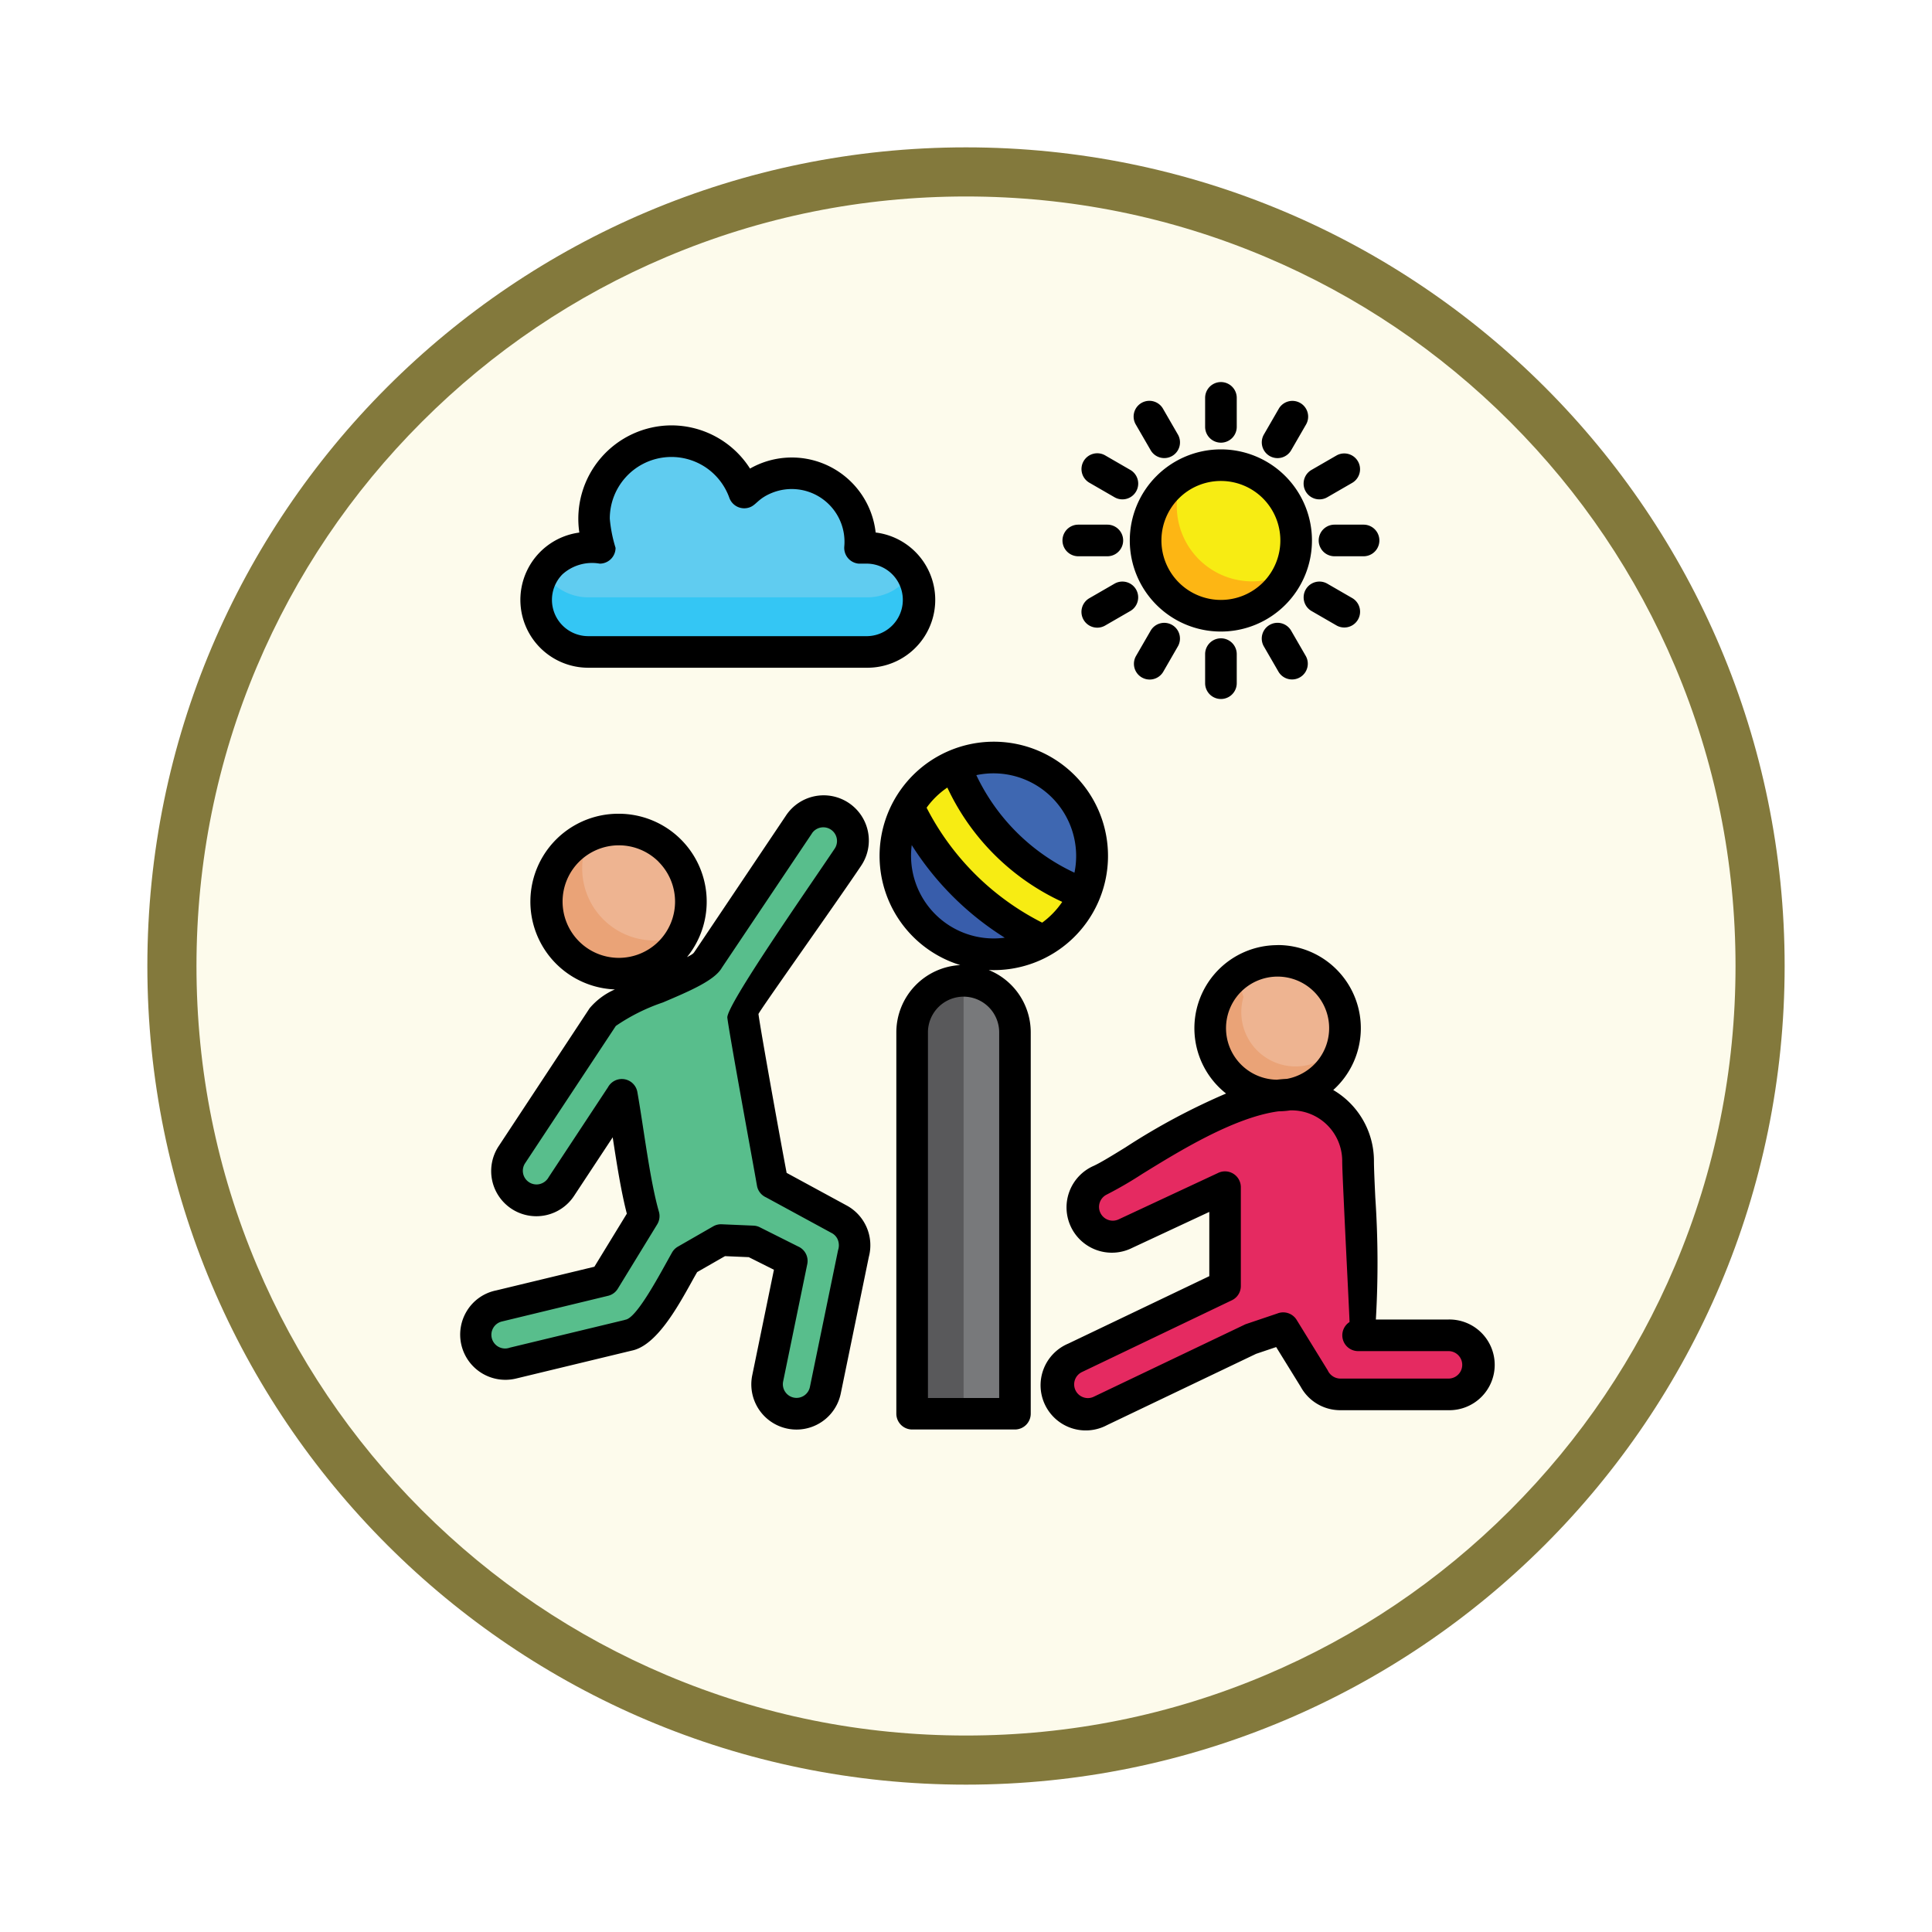 <svg xmlns="http://www.w3.org/2000/svg" xmlns:xlink="http://www.w3.org/1999/xlink" width="118" height="118" viewBox="0 0 118 118">
  <defs>
    <filter id="Trazado_982547" x="0" y="0" width="118" height="118" filterUnits="userSpaceOnUse">
      <feOffset dy="3" input="SourceAlpha"/>
      <feGaussianBlur stdDeviation="3" result="blur"/>
      <feFlood flood-opacity="0.161"/>
      <feComposite operator="in" in2="blur"/>
      <feComposite in="SourceGraphic"/>
    </filter>
  </defs>
  <g id="Grupo_1177790" data-name="Grupo 1177790" transform="translate(-204.5 -4911.545)">
    <g id="Grupo_1173988" data-name="Grupo 1173988" transform="translate(213.5 4917.545)">
      <g id="Grupo_1172010" data-name="Grupo 1172010">
        <g id="Grupo_1171046" data-name="Grupo 1171046">
          <g id="Grupo_1148525" data-name="Grupo 1148525">
            <g transform="matrix(1, 0, 0, 1, -9, -6)" filter="url(#Trazado_982547)">
              <g id="Trazado_982547-2" data-name="Trazado 982547" transform="translate(9 6)" fill="#fdfbec">
                <path d="M 50 98.5 C 43.452 98.5 37.1 97.218 31.122 94.689 C 25.347 92.247 20.16 88.749 15.705 84.295 C 11.251 79.84 7.753 74.653 5.311 68.878 C 2.782 62.9 1.5 56.548 1.5 50 C 1.5 43.452 2.782 37.1 5.311 31.122 C 7.753 25.347 11.251 20.16 15.705 15.705 C 20.16 11.251 25.347 7.753 31.122 5.311 C 37.1 2.782 43.452 1.5 50 1.5 C 56.548 1.5 62.9 2.782 68.878 5.311 C 74.653 7.753 79.84 11.251 84.295 15.705 C 88.749 20.16 92.247 25.347 94.689 31.122 C 97.218 37.1 98.5 43.452 98.5 50 C 98.5 56.548 97.218 62.9 94.689 68.878 C 92.247 74.653 88.749 79.84 84.295 84.295 C 79.84 88.749 74.653 92.247 68.878 94.689 C 62.9 97.218 56.548 98.5 50 98.5 Z" stroke="none"/>
                <path d="M 50 3 C 43.654 3 37.499 4.242 31.706 6.692 C 26.11 9.059 21.083 12.449 16.766 16.766 C 12.449 21.083 9.059 26.11 6.692 31.706 C 4.242 37.499 3 43.654 3 50 C 3 56.346 4.242 62.501 6.692 68.294 C 9.059 73.89 12.449 78.917 16.766 83.234 C 21.083 87.551 26.11 90.941 31.706 93.308 C 37.499 95.758 43.654 97 50 97 C 56.346 97 62.501 95.758 68.294 93.308 C 73.89 90.941 78.917 87.551 83.234 83.234 C 87.551 78.917 90.941 73.89 93.308 68.294 C 95.758 62.501 97 56.346 97 50 C 97 43.654 95.758 37.499 93.308 31.706 C 90.941 26.11 87.551 21.083 83.234 16.766 C 78.917 12.449 73.89 9.059 68.294 6.692 C 62.501 4.242 56.346 3 50 3 M 50 0 C 77.614 0 100 22.386 100 50 C 100 77.614 77.614 100 50 100 C 22.386 100 0 77.614 0 50 C 0 22.386 22.386 0 50 0 Z" stroke="none" fill="#83793c"/>
              </g>
            </g>
          </g>
        </g>
      </g>
    </g>
    <g id="beach-volleyball_16891661" transform="translate(205.744 4914.146)">
      <path id="Trazado_1036412" data-name="Trazado 1036412" d="M48.063,220.059l5.543-8.256a1.8,1.8,0,1,1,2.99,2c-.7,1.044-6.449,9.373-6.411,9.686.145,1.123,1.649,9.33,1.806,10.206l4.054,2.2a1.8,1.8,0,0,1,.9,2.08l-1.724,8.373a1.8,1.8,0,1,1-3.518-.723l1.474-7.165-2.384-1.2-1.939-.085L46.7,238.416c-.723,1.18-2.2,4.336-3.507,4.574l-7.1,1.709a1.8,1.8,0,1,1-.829-3.494l6.466-1.555,2.408-3.936c-.59-2.045-.95-5.211-1.34-7.408l-3.715,5.626a1.8,1.8,0,0,1-3-1.975l5.543-8.4C42.351,222.475,47.524,221.056,48.063,220.059Z" transform="translate(-6.059 -164.036)" fill="#58be8c"/>
      <path id="Trazado_1036413" data-name="Trazado 1036413" d="M69.682,218.99a4.4,4.4,0,1,1-4.4,4.4A4.4,4.4,0,0,1,69.682,218.99Z" transform="translate(-33.13 -170.92)" fill="#eaa377" fill-rule="evenodd"/>
      <path id="Trazado_1036414" data-name="Trazado 1036414" d="M83.243,218.99a4.409,4.409,0,0,1,3.929,6.4,4.4,4.4,0,0,1-5.684-6.032A4.427,4.427,0,0,1,83.243,218.99Z" transform="translate(-46.691 -170.92)" fill="#eeb491" fill-rule="evenodd"/>
      <path id="Trazado_1036415" data-name="Trazado 1036415" d="M310.191,351.08h5.52a1.806,1.806,0,0,1,0,3.613l-6.6,0a1.816,1.816,0,0,1-1.594-.961l-1.9-3.088-1.994.676-9.166,4.382a1.8,1.8,0,0,1-1.553-3.241l9.166-4.382v-6.043l-6.087,2.838a1.805,1.805,0,0,1-1.525-3.272c1.877-.871,7.54-5.218,11.668-5.218a4.059,4.059,0,0,1,4.061,4.057C310.191,341.98,310.788,350.7,310.191,351.08Z" transform="translate(-228.487 -272.123)" fill="#e52a61"/>
      <g id="Grupo_1178041" data-name="Grupo 1178041" transform="translate(31.501 24.346)">
        <path id="Trazado_1036416" data-name="Trazado 1036416" d="M363.262,277.13a4.112,4.112,0,1,1-4.112,4.112A4.113,4.113,0,0,1,363.262,277.13Z" transform="translate(-317.976 -245.389)" fill="#eaa377" fill-rule="evenodd"/>
        <path id="Trazado_1036417" data-name="Trazado 1036417" d="M375.944,277.13a3.317,3.317,0,1,1-2.084,2.2,1.675,1.675,0,0,1,2.084-2.2Z" transform="translate(-330.658 -245.389)" fill="#eeb491" fill-rule="evenodd"/>
        <path id="Trazado_1036418" data-name="Trazado 1036418" d="M230.253,285.97a3.148,3.148,0,0,1,3.139,3.139v23.3H227.11v-23.3A3.149,3.149,0,0,1,230.253,285.97Z" transform="translate(-204.145 -253.01)" fill="#78797b" fill-rule="evenodd"/>
        <path id="Trazado_1036419" data-name="Trazado 1036419" d="M230.253,312.413H227.11v-23.3a3.149,3.149,0,0,1,3.143-3.139Z" transform="translate(-204.144 -253.01)" fill="#59595b" fill-rule="evenodd"/>
        <path id="Trazado_1036420" data-name="Trazado 1036420" d="M225.628,187.07a6.008,6.008,0,1,1-6.008,6.008A6.007,6.007,0,0,1,225.628,187.07Z" transform="translate(-197.687 -167.748)" fill="#385dab" fill-rule="evenodd"/>
        <path id="Trazado_1036421" data-name="Trazado 1036421" d="M245.25,187.07a6.012,6.012,0,0,1,5.175,9.065,6.072,6.072,0,0,1-2.037.352,6.007,6.007,0,0,1-5.171-9.065A6.047,6.047,0,0,1,245.25,187.07Z" transform="translate(-217.309 -167.748)" fill="#3e67b1" fill-rule="evenodd"/>
        <path id="Trazado_1036422" data-name="Trazado 1036422" d="M236.258,198.377a6.055,6.055,0,0,1-2.5,2.853,16.97,16.97,0,0,1-8.237-8.2,6.055,6.055,0,0,1,2.842-2.514,13.422,13.422,0,0,0,7.9,7.857Z" transform="translate(-202.774 -170.722)" fill="#f7ec13" fill-rule="evenodd"/>
        <path id="Trazado_1036423" data-name="Trazado 1036423" d="M68.834,46.95a4.732,4.732,0,0,1,4.449,3.134,4.181,4.181,0,0,1,7.071,3.377H80.8a3.18,3.18,0,1,1,0,6.36H63.749a3.18,3.18,0,0,1,0-6.36h.712a4.732,4.732,0,0,1,4.374-6.512Z" transform="translate(-60.57 -46.95)" fill="#34c6f4" fill-rule="evenodd"/>
        <path id="Trazado_1036424" data-name="Trazado 1036424" d="M71.791,46.95a4.732,4.732,0,0,1,4.449,3.134,4.181,4.181,0,0,1,7.071,3.377h.445a3.183,3.183,0,0,1,2.706,1.513,3.181,3.181,0,0,1-2.706,1.513H66.706A3.188,3.188,0,0,1,64,54.974a3.187,3.187,0,0,1,2.706-1.513h.712A4.732,4.732,0,0,1,71.791,46.95Z" transform="translate(-63.527 -46.95)" fill="#60ccf0" fill-rule="evenodd"/>
        <path id="Trazado_1036425" data-name="Trazado 1036425" d="M335.12,57.58a4.6,4.6,0,1,1-4.6,4.6A4.6,4.6,0,0,1,335.12,57.58Z" transform="translate(-293.294 -56.114)" fill="#fdb614" fill-rule="evenodd"/>
        <path id="Trazado_1036426" data-name="Trazado 1036426" d="M347.034,57.58a4.6,4.6,0,0,1,4.194,6.485,4.6,4.6,0,0,1-6.485-5.874A4.588,4.588,0,0,1,347.034,57.58Z" transform="translate(-305.209 -56.114)" fill="#f7ec13" fill-rule="evenodd"/>
      </g>
      <path id="Trazado_1036427" data-name="Trazado 1036427" d="M68.135,23.342a.961.961,0,1,1,1.666-.957l.887,1.536a.96.96,0,1,1-1.664.957ZM72.361,21.7a.965.965,0,0,1,1.931,0V23.47a.965.965,0,0,1-1.931,0Zm0,15.651a.965.965,0,0,1,1.931,0v1.775a.965.965,0,0,1-1.931,0ZM69.8,38.433a.961.961,0,0,1-1.666-.958l.888-1.536a.96.96,0,1,1,1.664.957Zm7.826-13.551a.962.962,0,1,1-1.664-.965l.887-1.536a.962.962,0,1,1,1.664.965ZM66.263,35.6a.964.964,0,1,1-.965-1.669l1.536-.887a.964.964,0,0,1,.965,1.669Zm13.551-7.826a.964.964,0,0,1-.965-1.669l1.536-.887a.964.964,0,0,1,.965,1.669Zm-15.2,3.6a.965.965,0,0,1,0-1.931h1.775a.965.965,0,1,1,0,1.931Zm15.649,0a.965.965,0,1,1,0-1.931h1.775a.965.965,0,1,1,0,1.931ZM65.3,26.887a.964.964,0,1,1,.965-1.669l1.536.887a.964.964,0,0,1-.965,1.669Zm13.551,7.826a.964.964,0,0,1,.965-1.669l1.536.887a.964.964,0,0,1-.965,1.669ZM75.96,36.9a.962.962,0,1,1,1.664-.965l.888,1.536a.962.962,0,0,1-1.664.965ZM73.327,24.846a5.563,5.563,0,1,1-5.567,5.563A5.563,5.563,0,0,1,73.327,24.846Zm2.568,2.994a3.633,3.633,0,1,0,0,5.135,3.638,3.638,0,0,0,0-5.135ZM39.765,23.38a5.694,5.694,0,0,1,4.8,2.638,5.153,5.153,0,0,1,7.673,3.905,4.145,4.145,0,0,1-.507,8.259H34.679a4.146,4.146,0,0,1-.539-8.256,5.706,5.706,0,0,1,5.625-6.546Zm2.161,2.612A3.764,3.764,0,0,0,36,29.08a8.492,8.492,0,0,0,.352,1.779.965.965,0,0,1-.965.965,2.7,2.7,0,0,0-2.275.649,2.217,2.217,0,0,0,1.564,3.78H51.73a2.215,2.215,0,0,0,0-4.429l-.528,0a.967.967,0,0,1-.88-1.044A3.223,3.223,0,0,0,45.91,27.5c-.86.348-.954.739-1.372.887A.967.967,0,0,1,43.3,27.8a3.771,3.771,0,0,0-1.376-1.809Zm16.461,18.75A12.467,12.467,0,0,0,64.38,50.7,5.049,5.049,0,0,0,58.387,44.742Zm5.246,7.74A14.4,14.4,0,0,1,56.616,45.5a5.044,5.044,0,0,0-1.266,1.231,16.11,16.11,0,0,0,7.059,7.02,5.155,5.155,0,0,0,1.223-1.266Zm-3.511,2.188a18.041,18.041,0,0,1-5.68-5.657A5.049,5.049,0,0,0,60.121,54.671ZM59.442,42.7a6.975,6.975,0,1,1-.3,13.943,4.109,4.109,0,0,1,2.568,3.8v23.3a.967.967,0,0,1-.965.965H54.466a.968.968,0,0,1-.965-.965v-23.3a4.119,4.119,0,0,1,3.905-4.1A6.975,6.975,0,0,1,59.442,42.7ZM57.609,58.271a2.183,2.183,0,0,0-2.177,2.173V82.784h4.351V60.445A2.182,2.182,0,0,0,57.609,58.271ZM76.786,55.12a5.076,5.076,0,0,1,3.4,8.853,5.029,5.029,0,0,1,2.486,4.338c0,.43.036,1.231.083,2.233a59.05,59.05,0,0,1,.034,7.446h4.436a2.77,2.77,0,1,1,0,5.539v0l-6.6,0A2.749,2.749,0,0,1,78.2,82.1l-1.5-2.427-1.227.414-9.1,4.351A2.759,2.759,0,1,1,64,79.463l8.616-4.12V71.418l-4.715,2.2A2.768,2.768,0,1,1,65.568,68.6c.441-.207,1.114-.622,1.931-1.125a40.347,40.347,0,0,1,6.141-3.287,5.076,5.076,0,0,1,3.147-9.063Zm.754,10.1a5.216,5.216,0,0,1-.7.055c-2.717.367-6.074,2.439-8.33,3.831a24,24,0,0,1-2.154,1.251.84.84,0,0,0,.731,1.513l6.055-2.826a.967.967,0,0,1,1.4.86v6.043h0a.96.96,0,0,1-.547.867L64.836,81.2a.835.835,0,0,0,.083,1.54.821.821,0,0,0,.637-.032l9.272-4.429,1.943-.656a.966.966,0,0,1,1.18.39l1.9,3.085h0a.854.854,0,0,0,.774.5l6.6,0v0a.839.839,0,0,0,0-1.678H81.7a.965.965,0,0,1-.52-1.775c.015-.011-.226-4.613-.356-7.521-.051-1.095-.09-1.971-.09-2.314a3.094,3.094,0,0,0-3.2-3.092Zm1.473-7.251a3.149,3.149,0,1,0-2.271,5.375c.2-.023.407-.043.61-.051a3.149,3.149,0,0,0,1.662-5.324ZM36.552,47.1a5.369,5.369,0,0,1,4.163,8.757c.445-.23.383-.226.535-.437l5.5-8.193A2.76,2.76,0,1,1,51.335,50.3c-1.517,2.263-6.266,8.932-6.254,9.034.109.863,1.266,7.314,1.72,9.7l3.663,1.99a2.764,2.764,0,0,1,1.357,3.143l-1.713,8.337A2.759,2.759,0,0,1,44.7,81.4l1.325-6.449-1.536-.769-1.453-.062-1.7.974c-.106.183-.223.39-.348.618-.872,1.568-2.154,3.878-3.647,4.178L30.256,81.6v0a2.762,2.762,0,0,1-2.987-4.131,2.729,2.729,0,0,1,1.79-1.255l6-1.447,1.982-3.241c-.352-1.36-.618-3.061-.863-4.664l-2.346,3.556a2.758,2.758,0,1,1-4.609-3.03l5.546-8.412v0a4.217,4.217,0,0,1,1.544-1.146A5.367,5.367,0,0,1,36.552,47.1Zm2.431,2.934a3.437,3.437,0,1,0,0,4.862A3.441,3.441,0,0,0,38.983,50.039ZM48.348,48.3l-5.5,8.2c-.437.782-2.009,1.447-3.607,2.126a11.741,11.741,0,0,0-2.872,1.434h0L30.825,68.45a.835.835,0,0,0,.867,1.274.863.863,0,0,0,.579-.434l3.62-5.488a.963.963,0,0,1,1.794.3c.394,2.228.758,5.363,1.317,7.31a.971.971,0,0,1-.106.767L36.489,76.11v0a.957.957,0,0,1-.6.434l-6.469,1.565a.836.836,0,1,0,.473,1.6l6.993-1.685A.437.437,0,0,1,36.966,78c.716-.13,2.146-2.881,2.823-4.078a.97.97,0,0,1,.371-.383l2.158-1.24v0a.954.954,0,0,1,.52-.125l1.939.083v0a.931.931,0,0,1,.387.1l2.346,1.176a.963.963,0,0,1,.552,1.071l-1.474,7.169a.834.834,0,1,0,1.634.339l1.72-8.357a.925.925,0,0,0-.019-.645.81.81,0,0,0-.394-.414l-3.982-2.165a.96.96,0,0,1-.558-.716c-.164-.938-.192-1.071-.226-1.266-.469-2.584-1.466-8.06-1.583-8.987-.094-.723,4.917-7.884,6.563-10.342a.837.837,0,0,0-1.391-.931Z" transform="translate(0 0)"/>
    </g>
  </g>
</svg>
